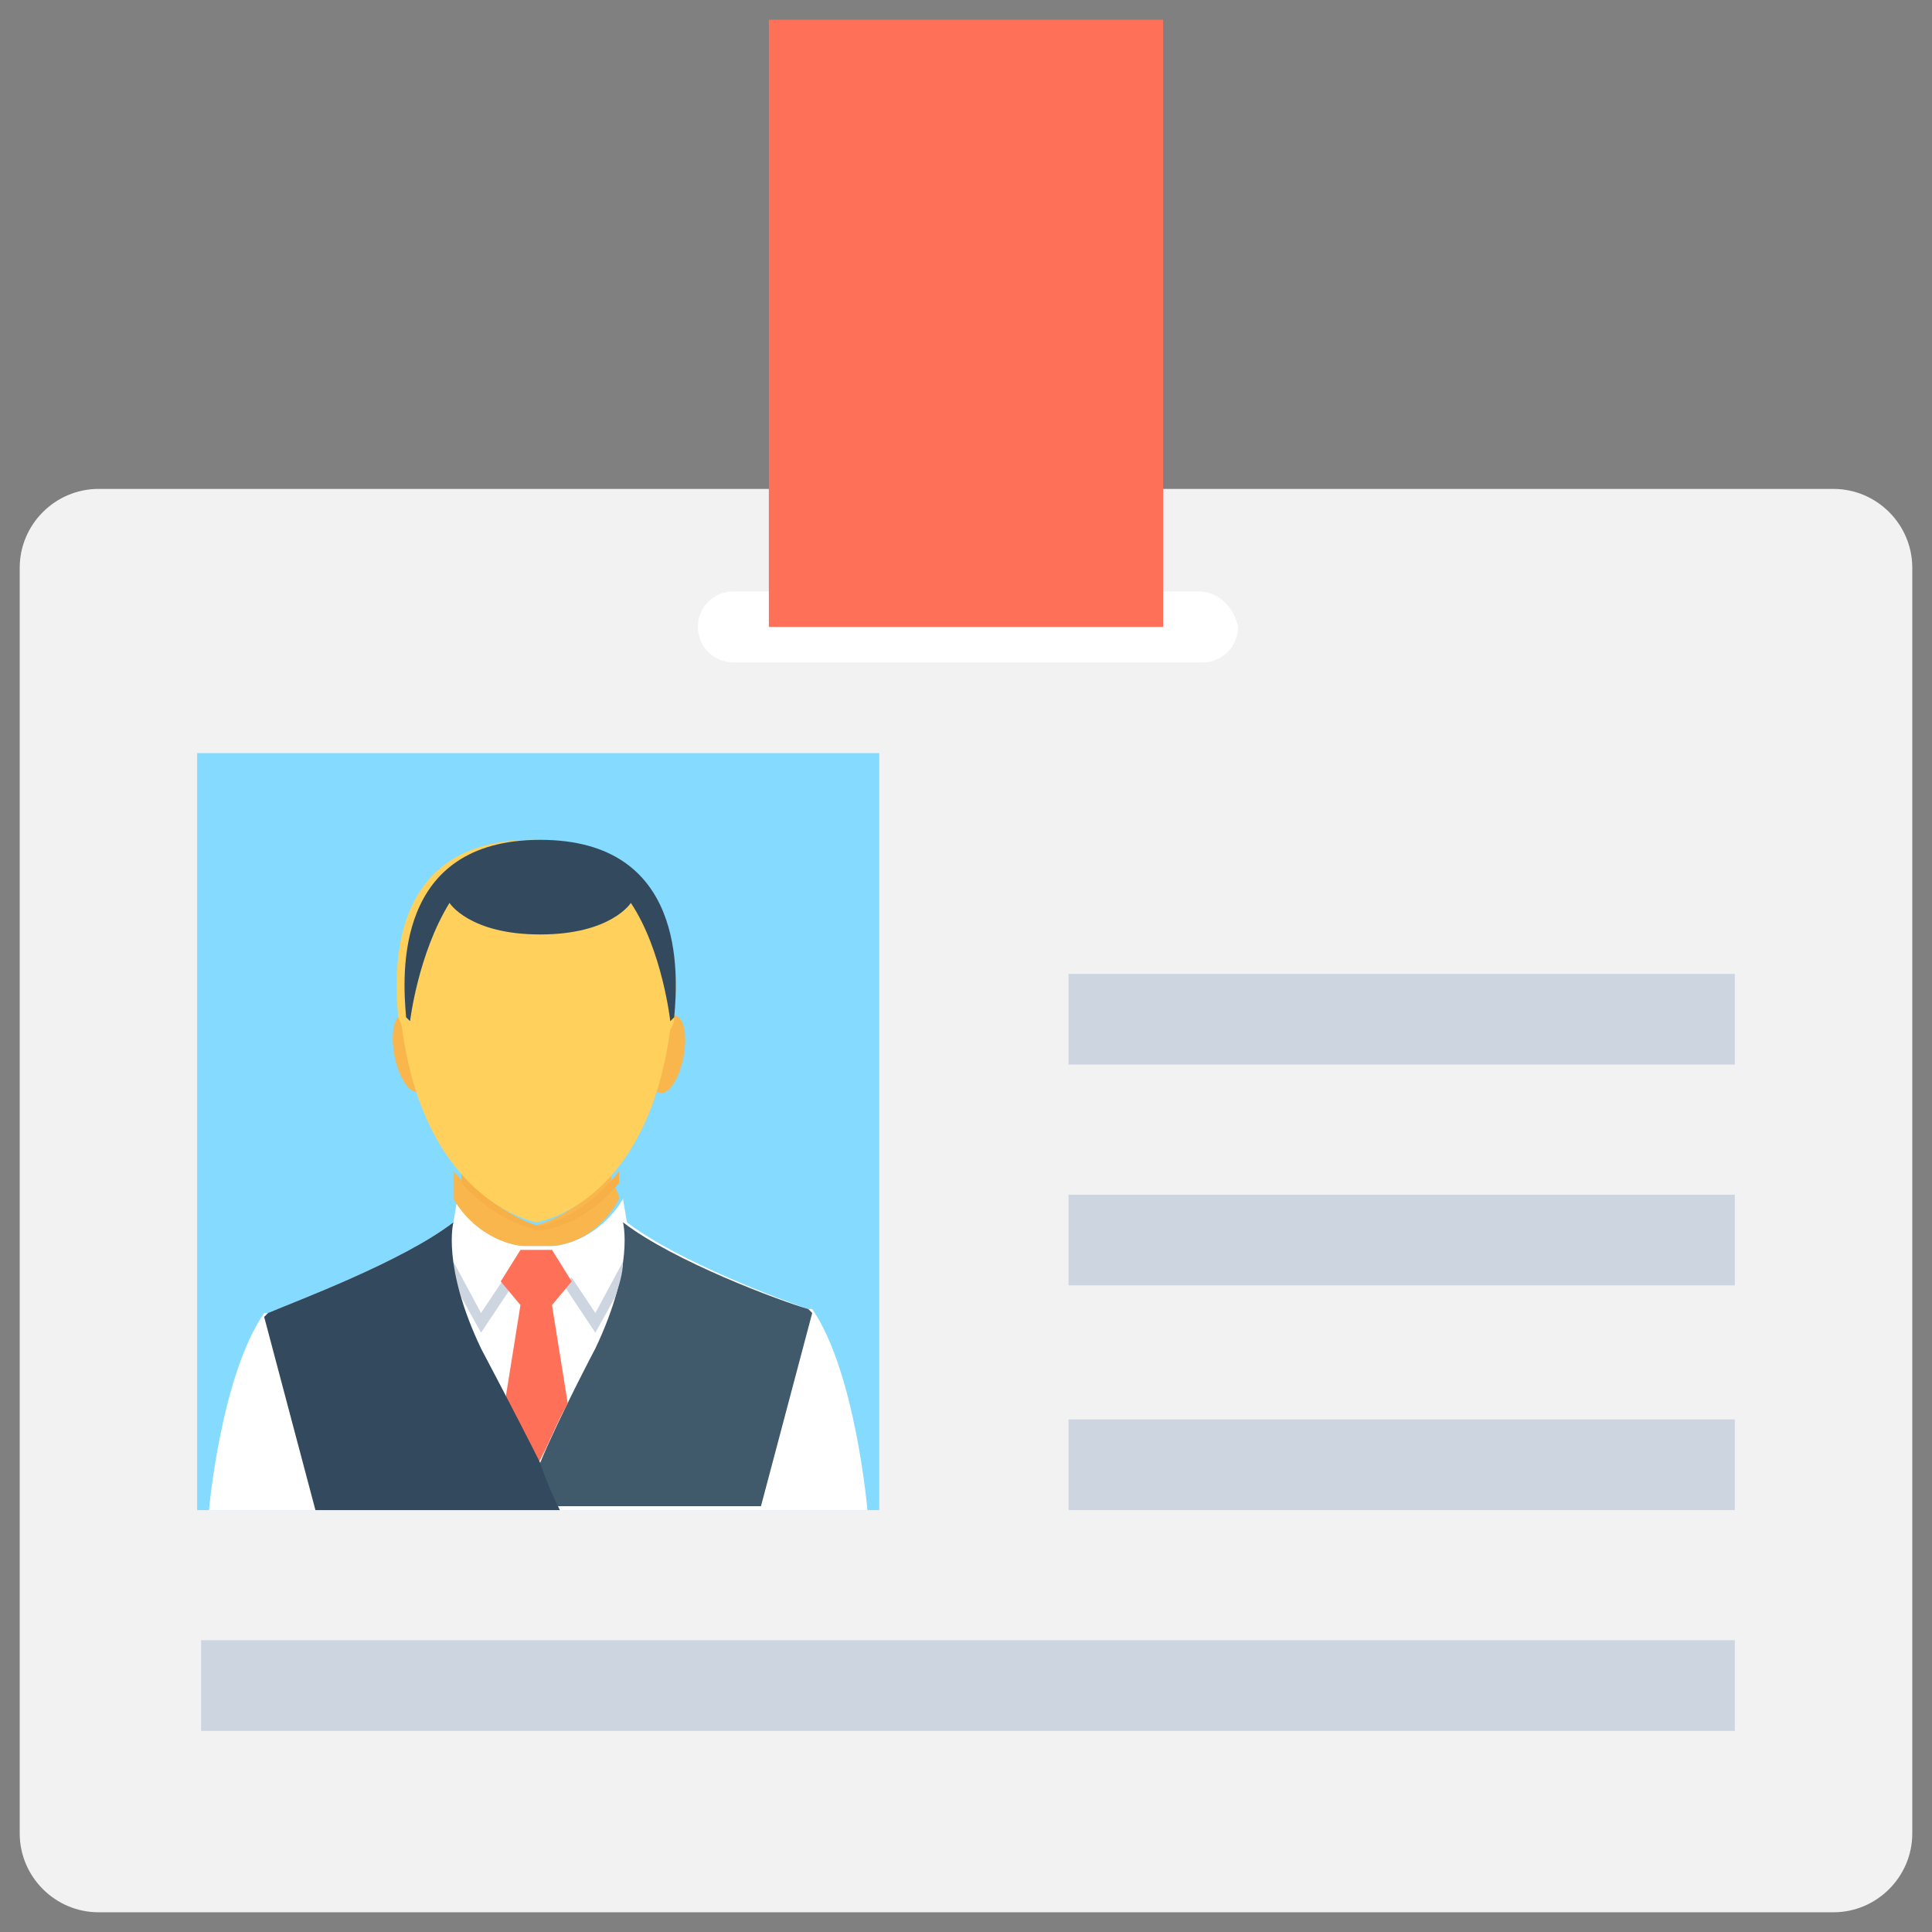 <?xml version="1.0" encoding="utf-8"?>
<!-- Generator: Adobe Illustrator 20.1.0, SVG Export Plug-In . SVG Version: 6.00 Build 0)  -->
<!DOCTYPE svg PUBLIC "-//W3C//DTD SVG 1.1//EN" "http://www.w3.org/Graphics/SVG/1.1/DTD/svg11.dtd">
<svg version="1.1" id="Layer_1" xmlns="http://www.w3.org/2000/svg" xmlns:xlink="http://www.w3.org/1999/xlink" x="0px" y="0px"
	 viewBox="0 0 49 49" enable-background="new 0 0 49 49" xml:space="preserve">
<rect x="0" y="0" width="49" height="49" fill="#808080" stroke="none"/>
<g>
	<path fill="#F2F2F2" d="M46.5,12.4h-44c-1.1,0-2,0.9-2,2v32.1c0,1.1,0.9,2,2,2h44c1.1,0,2-0.9,2-2V14.4
		C48.5,13.3,47.6,12.4,46.5,12.4z"/>
	<path fill="#FFFFFF" d="M30.4,15H18.6c-0.5,0-0.9,0.4-0.9,0.9c0,0.5,0.4,0.9,0.9,0.9h11.9c0.5,0,0.9-0.4,0.9-0.9
		C31.3,15.4,30.9,15,30.4,15z"/>
	<rect x="19.5" y="0.5" fill="#FF7058" width="10" height="15.4"/>
	<rect x="5" y="19.1" fill="#84DBFF" width="17.3" height="19.2"/>
	<rect x="27.1" y="24.7" fill="#CDD6E0" width="16.9" height="2.3"/>
	<rect x="27.1" y="30.3" fill="#CDD6E0" width="16.9" height="2.3"/>
	<rect x="27.1" y="36" fill="#CDD6E0" width="16.9" height="2.3"/>
	<rect x="5.1" y="41.6" fill="#CDD6E0" width="38.9" height="2.3"/>
	<ellipse transform="matrix(0.981 -0.196 0.196 0.981 -5.037 2.553)" fill="#F8B64C" cx="10.4" cy="26.7" rx="0.4" ry="1"/>
	<ellipse transform="matrix(0.196 -0.981 0.981 0.196 -12.566 38.088)" fill="#F8B64C" cx="16.9" cy="26.7" rx="1" ry="0.4"/>
	<path fill="#FFFFFF" d="M22,38.3H5.3c0,0,0.3-3.4,1.4-5c0,0,0,0,0.1,0C7.5,33,10.2,32,11.5,31l0.1-0.6c0,0,0.5,1.1,1.7,1.2
		c0.1,0,0.2,0,0.4,0c0.1,0,0.3,0,0.4,0c1.2-0.2,1.7-1.2,1.7-1.2l0.1,0.6c1.3,1,4,2,4.6,2.2c0.1,0,0.1,0,0.1,0
		C21.7,34.8,22,38.3,22,38.3z"/>
	<path fill="#CDD6E0" d="M11.7,32.9l0.5,0.9l0.8-1.2l-0.2-0.2l-0.6,0.9L11.5,32C11.5,32.3,11.6,32.6,11.7,32.9z"/>
	<path fill="#F8B64C" d="M15.7,30.4c0,0-0.5,1.1-1.7,1.2c-0.1,0-0.2,0-0.4,0c-0.1,0-0.3,0-0.4,0c-1.2-0.2-1.7-1.2-1.7-1.2
		s0-0.2,0-0.4c0-0.1,0-0.2,0-0.3c1,1.2,2,1.4,2,1.4s1.1-0.2,2-1.4c0,0.1,0,0.2,0,0.3C15.7,30.2,15.7,30.4,15.7,30.4z"/>
	<path fill="#F7AF48" d="M15.7,30c-0.9,1.1-1.9,1.2-2,1.2l0,0l0,0c-0.1,0-1.1-0.2-2-1.2c0-0.1,0-0.2,0-0.3c1,1.2,2,1.4,2,1.4
		s1.1-0.2,2-1.4C15.7,29.7,15.7,29.9,15.7,30z"/>
	<path fill="#FFD15C" d="M17.1,25.8c0,0.2-0.1,0.3-0.1,0.3c-0.6,4.5-3.4,4.9-3.4,4.9s-2.8-0.5-3.4-4.9c0,0,0-0.1-0.1-0.3v0
		c-0.1-1.1-0.3-4.5,3.4-4.5C17.4,21.3,17.2,24.7,17.1,25.8z"/>
	<path fill="#40596B" d="M13.7,37.1v1.1h5.6l1.3-4.9l-0.1-0.1C19.8,33,17.1,32,15.8,31h0c0,0,0.3,1.1-0.7,3.2
		C15.1,34.2,14.2,35.9,13.7,37.1z"/>
	<path fill="#CDD6E0" d="M15.6,32.9l-0.5,0.9l-0.8-1.2l0.2-0.2l0.6,0.9l0.7-1.3C15.8,32.3,15.7,32.6,15.6,32.9z"/>
	<path fill="#FF7058" d="M14,33.1l0.4,2.5c-0.3,0.5-0.5,1.1-0.8,1.6c-0.2-0.5-0.5-1.1-0.8-1.6l0.4-2.5l-0.5-0.6l0.5-0.8c0,0,0,0,0,0
		c0.1,0,0.2,0,0.4,0c0.1,0,0.3,0,0.4,0c0,0,0,0,0,0l0.5,0.8L14,33.1z"/>
	<path fill="#334A5E" d="M14.2,38.3H8l-1.3-4.9l0.1-0.1C7.5,33,10.2,32,11.5,31v0l0,0c0,0-0.3,1.1,0.7,3.2c0,0,0.9,1.7,1.5,2.9
		C13.9,37.7,14.1,38.1,14.2,38.3z"/>
	<path fill="#334A5E" d="M17.1,25.8L17,25.9c0,0-0.2-1.8-1-3c0,0-0.5,0.8-2.3,0.8c-1.8,0-2.3-0.8-2.3-0.8c-0.8,1.3-1,3-1,3l-0.1-0.1
		v0c-0.1-1.1-0.3-4.5,3.4-4.5C17.4,21.3,17.2,24.7,17.1,25.8z"/>
</g>
</svg>
